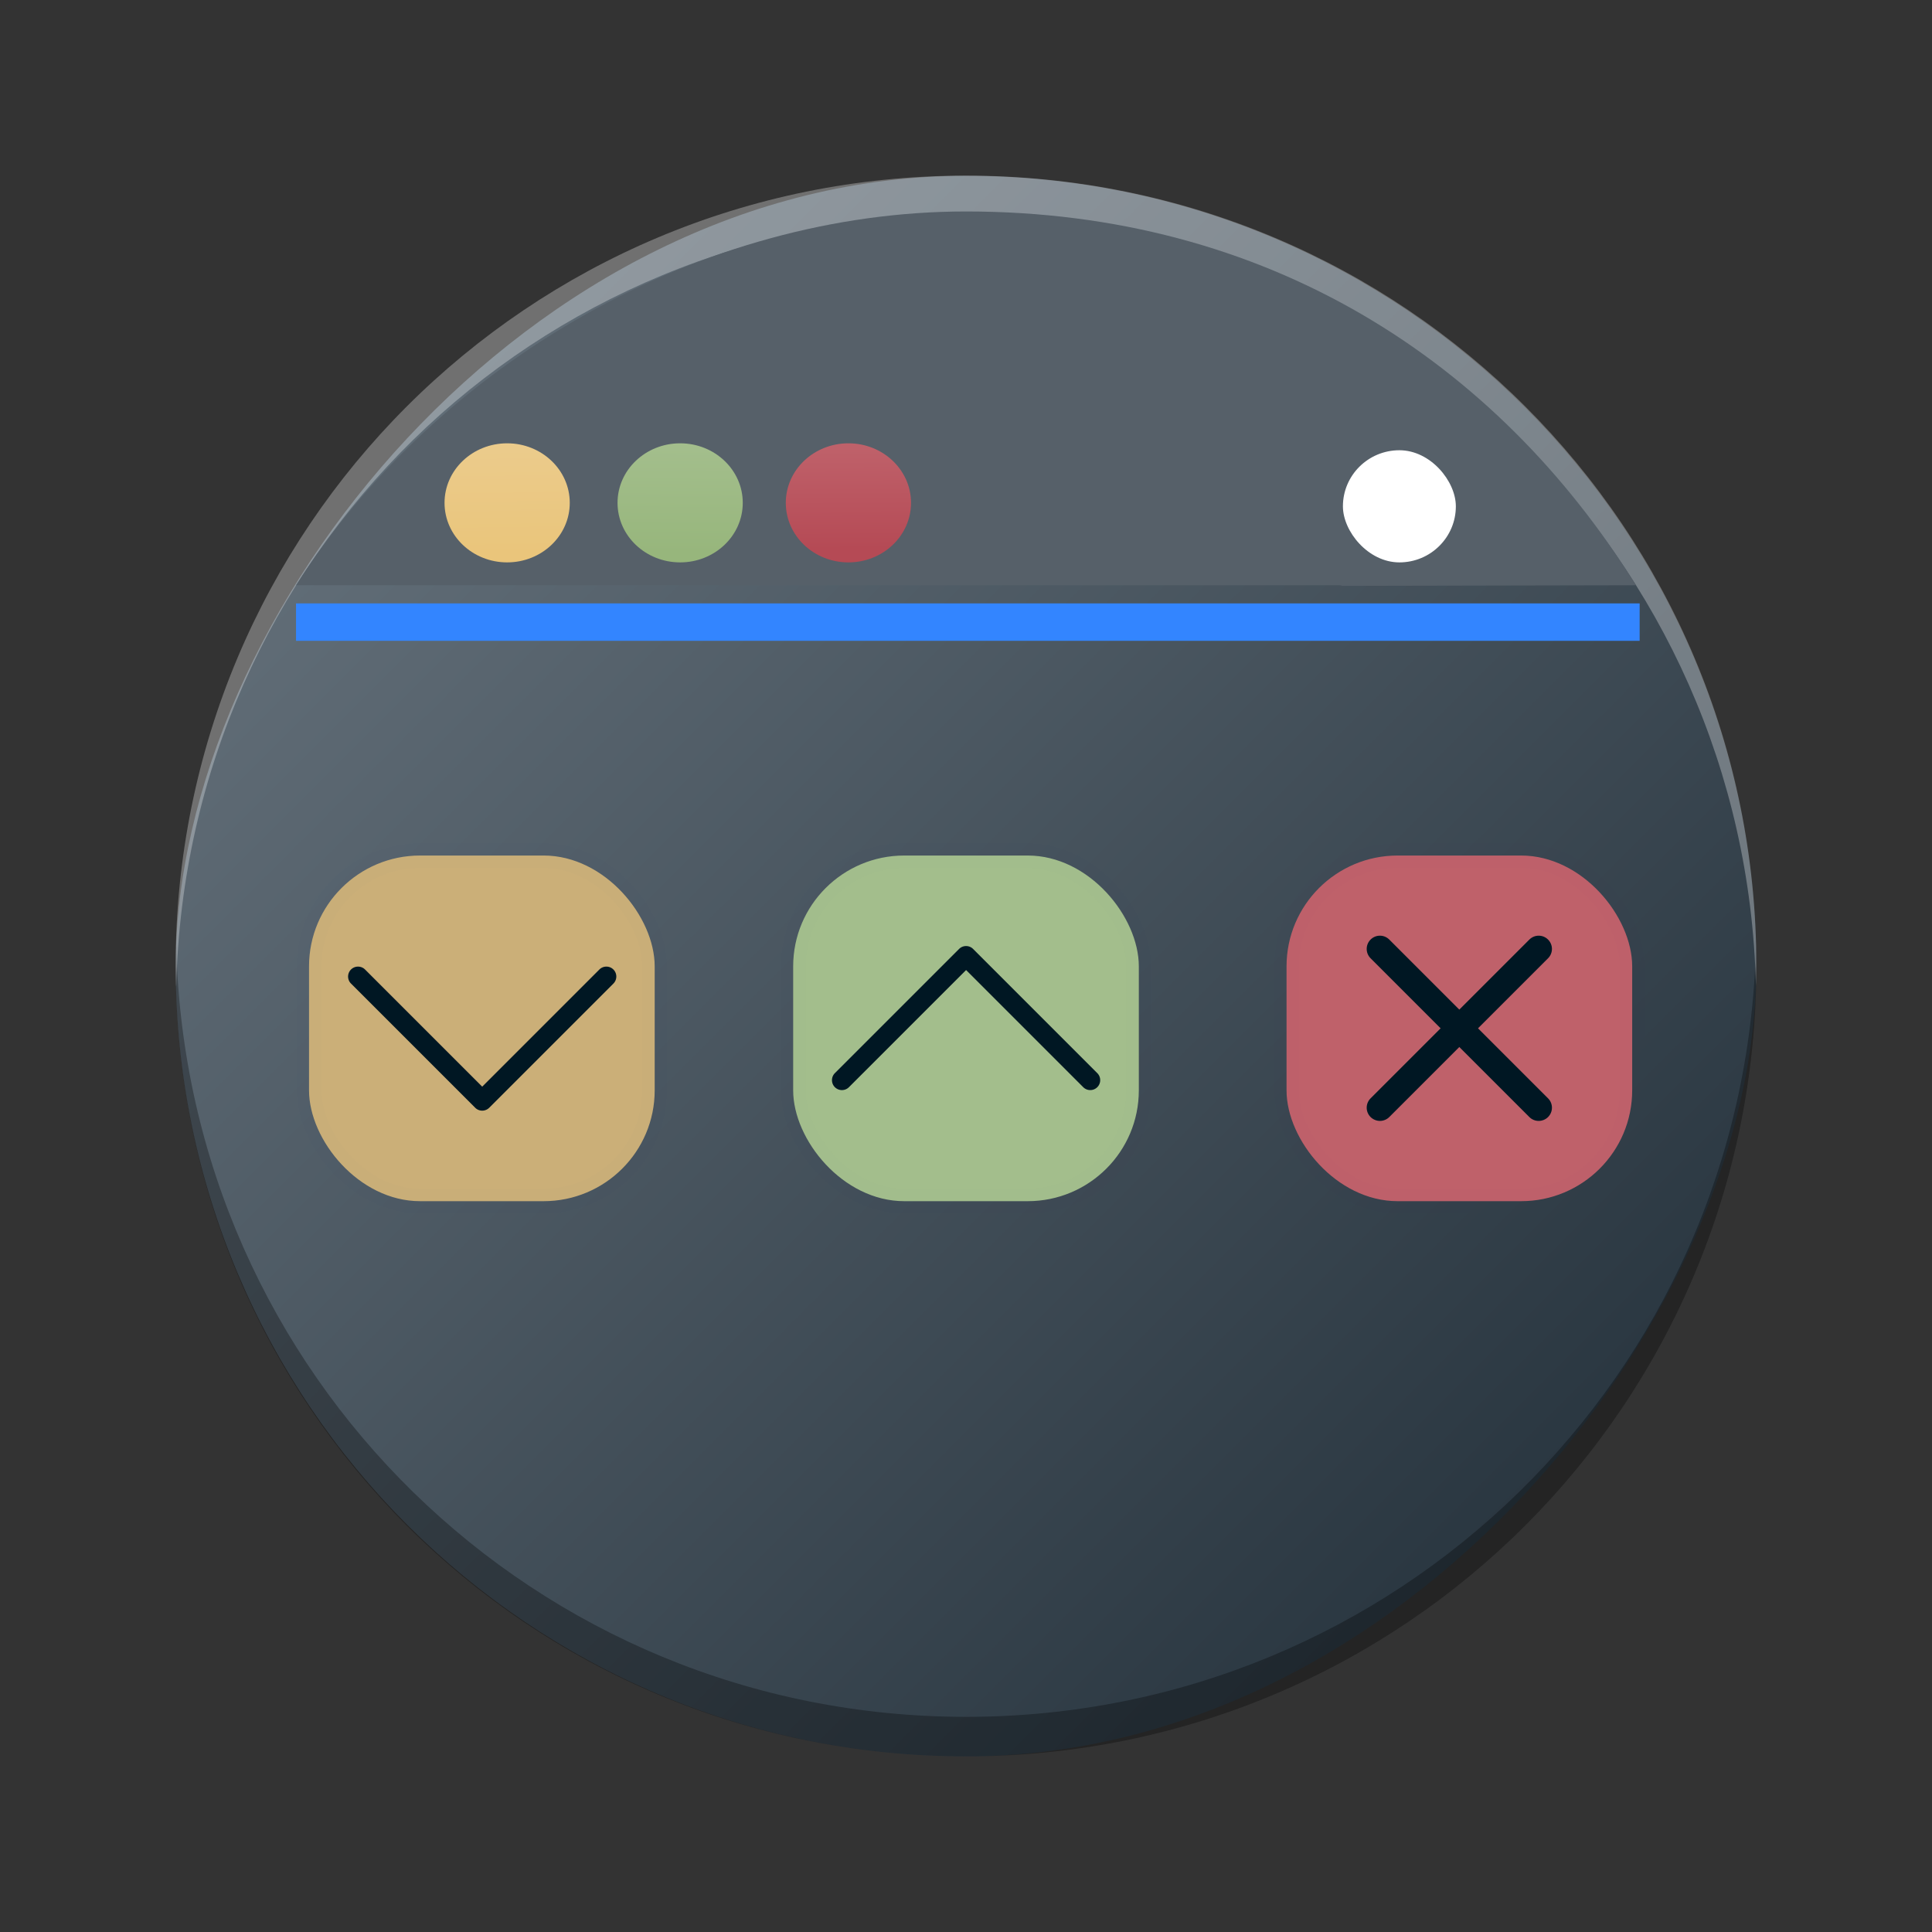 <?xml version="1.0" encoding="UTF-8" standalone="no"?>
<svg
   height="22"
   width="22"
   version="1.1"
   id="svg786"
   sodipodi:docname="preferences-desktop-theme-windowdecorations.svg"
   inkscape:version="1.2.1 (9c6d41e410, 2022-07-14)"
   xmlns:inkscape="http://www.inkscape.org/namespaces/inkscape"
   xmlns:sodipodi="http://sodipodi.sourceforge.net/DTD/sodipodi-0.dtd"
   xmlns:xlink="http://www.w3.org/1999/xlink"
   xmlns="http://www.w3.org/2000/svg"
   xmlns:svg="http://www.w3.org/2000/svg">
  <rect width="100%" height="100%" fill="#333333" stroke="none"/>
  <defs
     id="defs790">
    <linearGradient
       inkscape:collect="always"
       id="linearGradient2238">
      <stop
         style="stop-color:#1e2b35;stop-opacity:1;"
         offset="0"
         id="stop2234" />
      <stop
         style="stop-color:#6d7983;stop-opacity:1;"
         offset="1"
         id="stop2236" />
    </linearGradient>
    <linearGradient
       id="a-3"
       x1="428.816"
       x2="388.865"
       y1="547.634"
       y2="499.679"
       gradientTransform="matrix(0.45,0,0,0.447,-172.857,-223.002)"
       gradientUnits="userSpaceOnUse">
      <stop
         stop-color="#bdc3c7"
         offset="0"
         id="stop2193"
         style="stop-color:#ff99ff;stop-opacity:1;" />
      <stop
         stop-color="#eff0f1"
         offset="1"
         id="stop2195"
         style="stop-color:#ffccaa;stop-opacity:1" />
    </linearGradient>
    <linearGradient
       id="c-3"
       y1="521.15"
       x1="394.22"
       y2="533.41"
       gradientUnits="userSpaceOnUse"
       x2="416.85"
       gradientTransform="translate(-12.764,-10.07)">
      <stop
         stop-color="#292c2f"
         id="stop225" />
      <stop
         offset="1"
         stop-opacity="0"
         id="stop227" />
    </linearGradient>
    <linearGradient
       id="linearGradient1889"
       gradientUnits="userSpaceOnUse"
       x1="19.915"
       x2="33.915"
       y1="-5.593"
       y2="8.407"
       gradientTransform="translate(-43.933,-24.93)">
      <stop
         offset="0"
         stop-color="#292c2f"
         id="stop743-6" />
      <stop
         offset="1"
         stop-opacity="0"
         id="stop745-7" />
    </linearGradient>
    <linearGradient
       id="linearGradient1893"
       gradientUnits="userSpaceOnUse"
       x1="6.915"
       x2="6.915"
       y1="18.042"
       y2="9.872"
       gradientTransform="translate(-43.933,-28.932)">
      <stop
         offset="0"
         stop-color="#eff0f1"
         id="stop738-5" />
      <stop
         offset="1"
         stop-color="#fcfcfc"
         id="stop740-3" />
    </linearGradient>
    <linearGradient
       id="a-2"
       gradientUnits="userSpaceOnUse"
       x1="9.71"
       x2="16.782"
       y1="7.143"
       y2="14.214">
      <stop
         offset="0"
         stop-color="#292c2f"
         id="stop204" />
      <stop
         offset="1"
         stop-opacity="0"
         id="stop206" />
    </linearGradient>
    <linearGradient
       id="b-7"
       gradientUnits="userSpaceOnUse"
       x1="8"
       x2="8"
       y1="13"
       y2="5">
      <stop
         offset="0"
         stop-color="#eff0f1"
         id="stop209" />
      <stop
         offset="1"
         stop-color="#fcfcfc"
         id="stop211" />
    </linearGradient>
    <linearGradient
       id="linearGradient6495"
       x1="12.05"
       x2="12.066"
       y1="1.972"
       y2="2.852"
       gradientUnits="userSpaceOnUse">
      <stop
         stop-color="#ebcb8b"
         offset="0"
         id="stop15-9" />
      <stop
         stop-color="#eac57b"
         offset="1"
         id="stop17-3" />
    </linearGradient>
    <linearGradient
       id="linearGradient6567"
       x1="13.286"
       x2="13.275"
       y1="1.958"
       y2="2.848"
       gradientUnits="userSpaceOnUse">
      <stop
         stop-color="#a3be8c"
         offset="0"
         id="stop20" />
      <stop
         stop-color="#97b67c"
         offset="1"
         id="stop22" />
    </linearGradient>
    <linearGradient
       id="linearGradient6639"
       x1="14.461"
       x2="14.467"
       y1="1.95"
       y2="2.82"
       gradientUnits="userSpaceOnUse">
      <stop
         stop-color="#bf616a"
         offset="0"
         id="stop25" />
      <stop
         stop-color="#b54a55"
         offset="1"
         id="stop27" />
    </linearGradient>
    <filter
       id="filter30427"
       x="-0.134"
       y="-0.339"
       width="1.268"
       height="1.678"
       color-interpolation-filters="sRGB">
      <feGaussianBlur
         stdDeviation="0.483"
         id="feGaussianBlur37" />
    </filter>
    <linearGradient
       id="linearGradient29728"
       x1="8.989"
       x2="8.989"
       y1="6.207"
       y2="12.653"
       gradientUnits="userSpaceOnUse"
       gradientTransform="matrix(1.128,0,0,1.128,1.243,1.474)">
      <stop
         stop-color="#2e3440"
         offset="0"
         id="stop32" />
      <stop
         stop-color="#4c566a"
         offset="1"
         id="stop34" />
    </linearGradient>
    <linearGradient
       gradientTransform="matrix(0.45,0,0,0.45,-194.849,-224.686)"
       gradientUnits="userSpaceOnUse"
       x2="426.695"
       y2="499.921"
       y1="547.675"
       id="a-6"
       x1="389.32"
       xlink:href="#linearGradient6567">
      <stop
         stop-color="#18222a"
         style="stop-color:#1e2b35;stop-opacity:1"
         id="stop216" />
      <stop
         stop-color="#566069"
         offset="1"
         style="stop-color:#6d7983;stop-opacity:1"
         id="stop218" />
    </linearGradient>
    <linearGradient
       id="paint0_linear-3"
       x1="51"
       y1="10"
       x2="11"
       y2="50"
       gradientUnits="userSpaceOnUse"
       gradientTransform="matrix(0.283,0,0,0.283,35.144,-10.24)">
      <stop
         stop-color="#6EB4D9"
         id="stop229" />
      <stop
         offset="1"
         stop-color="#004E6E"
         id="stop231" />
    </linearGradient>
    <linearGradient
       id="paint1_linear-6"
       x1="8"
       y1="8"
       x2="48"
       y2="48"
       gradientUnits="userSpaceOnUse"
       gradientTransform="matrix(0.283,0,0,0.283,35.144,-10.24)">
      <stop
         stop-color="#44F0D3"
         id="stop234" />
      <stop
         offset="1"
         stop-color="#3DAEE9"
         id="stop236" />
    </linearGradient>
    <linearGradient
       id="A"
       y1="520.798"
       x1="393.571"
       y2="534.798"
       x2="407.571"
       gradientUnits="userSpaceOnUse"
       gradientTransform="translate(-425.567,-545.39)">
      <stop
         stop-color="#383e51"
         id="stop2" />
      <stop
         offset="1"
         stop-color="#655c6f"
         stop-opacity="0"
         id="stop4" />
    </linearGradient>
    <linearGradient
       id="D"
       x1="400.571"
       y1="542.798"
       x2="400.571"
       y2="517.798"
       gradientUnits="userSpaceOnUse"
       gradientTransform="translate(-425.567,-545.39)">
      <stop
         stop-color="#7cbaf8"
         id="stop17" />
      <stop
         offset="1"
         stop-color="#f4fcff"
         id="stop19" />
    </linearGradient>
    <linearGradient
       inkscape:collect="always"
       xlink:href="#linearGradient6495"
       id="linearGradient1034"
       gradientUnits="userSpaceOnUse"
       gradientTransform="matrix(1.604,0,0,1.329,-13.573,2.503)"
       x1="12.05"
       y1="1.972"
       x2="12.066"
       y2="2.852" />
    <linearGradient
       inkscape:collect="always"
       xlink:href="#linearGradient6567"
       id="linearGradient1036"
       gradientUnits="userSpaceOnUse"
       gradientTransform="matrix(1.604,0,0,1.329,-13.573,2.503)"
       x1="13.286"
       y1="1.958"
       x2="13.275"
       y2="2.848" />
    <linearGradient
       inkscape:collect="always"
       xlink:href="#linearGradient6639"
       id="linearGradient1038"
       gradientUnits="userSpaceOnUse"
       gradientTransform="matrix(1.604,0,0,1.329,-13.573,2.503)"
       x1="14.461"
       y1="1.95"
       x2="14.467"
       y2="2.82" />
    <linearGradient
       inkscape:collect="always"
       xlink:href="#linearGradient2238"
       id="linearGradient2240"
       x1="-20"
       y1="20"
       x2="-2"
       y2="2.002"
       gradientUnits="userSpaceOnUse" />
  </defs>
  <sodipodi:namedview
     id="namedview788"
     pagecolor="#ffffff"
     bordercolor="#666666"
     borderopacity="1.0"
     inkscape:showpageshadow="2"
     inkscape:pageopacity="0.0"
     inkscape:pagecheckerboard="0"
     inkscape:deskcolor="#d1d1d1"
     showgrid="false"
     inkscape:zoom="15.170655"
     inkscape:cx="30.05803"
     inkscape:cy="7.8111328"
     inkscape:window-width="1920"
     inkscape:window-height="1000"
     inkscape:window-x="0"
     inkscape:window-y="0"
     inkscape:window-maximized="1"
     inkscape:current-layer="svg786" />
  <linearGradient
     id="a"
     gradientTransform="matrix(0.417,0,0,0.55,-188.657,-279.089)"
     gradientUnits="userSpaceOnUse"
     x1="418.17"
     x2="384.571"
     y1="503.079"
     y2="531.458">
    <stop
       offset="0"
       stop-color="#1abc9c"
       id="stop719" />
    <stop
       offset="1"
       stop-color="#2980b9"
       id="stop721" />
  </linearGradient>
  <linearGradient
     id="b"
     gradientUnits="userSpaceOnUse"
     x1="29.851"
     x2="54.318"
     y1="22.349"
     y2="28.506"
     gradientTransform="matrix(0.455,0,0,0.583,-4.455,-1.5)">
    <stop
       offset="0"
       stop-color="#cc4a5e"
       id="stop724" />
    <stop
       offset="1"
       stop-color="#aa478a"
       id="stop726" />
  </linearGradient>
  <linearGradient
     id="c"
     gradientUnits="userSpaceOnUse"
     x1="24.394"
     x2="20.646"
     xlink:href="#d"
     y1="41.224"
     y2="25.343"
     gradientTransform="matrix(0.455,0,0,0.583,-4.455,-1.5)" />
  <linearGradient
     id="d">
    <stop
       offset="0"
       stop-color="#334545"
       id="stop730" />
    <stop
       offset="1"
       stop-color="#536161"
       id="stop732" />
  </linearGradient>
  <linearGradient
     id="e"
     gradientTransform="matrix(-0.417,0,0,0.535,212.284,-306.821)"
     gradientUnits="userSpaceOnUse"
     x1="430.571"
     x2="440.171"
     xlink:href="#d"
     y1="569.98"
     y2="562.499" />
  <linearGradient
     id="f"
     gradientTransform="matrix(-0.417,0,0,0.535,190.405,-283.781)"
     gradientUnits="userSpaceOnUse"
     x1="430.571"
     x2="440.171"
     xlink:href="#d"
     y1="569.98"
     y2="562.499" />
  <linearGradient
     id="g"
     gradientTransform="matrix(-0.417,0,0,0.535,194.405,-286.33)"
     gradientUnits="userSpaceOnUse"
     x1="430.571"
     x2="440.171"
     xlink:href="#d"
     y1="569.98"
     y2="562.499" />
  <linearGradient
     id="h"
     gradientUnits="userSpaceOnUse"
     x1="6.915"
     x2="6.915"
     y1="18.042"
     y2="9.872"
     gradientTransform="translate(-43.933,-28.932)">
    <stop
       offset="0"
       stop-color="#eff0f1"
       id="stop738" />
    <stop
       offset="1"
       stop-color="#fcfcfc"
       id="stop740" />
  </linearGradient>
  <linearGradient
     id="i"
     gradientUnits="userSpaceOnUse"
     x1="19.915"
     x2="33.915"
     y1="-5.593"
     y2="8.407"
     gradientTransform="translate(-43.933,-24.93)">
    <stop
       offset="0"
       stop-color="#292c2f"
       id="stop743" />
    <stop
       offset="1"
       stop-opacity="0"
       id="stop745" />
  </linearGradient>
  <rect
     width="17.999"
     x="-20"
     y="2.002"
     rx="9"
     height="17.998"
     transform="scale(-1,1)"
     id="rect223"
     ry="8.999"
     style="fill-opacity:1;fill:url(#linearGradient2240)" />
  <path
     style="display:inline;overflow:visible;opacity:0.3;fill:#000000;fill-opacity:1;stroke-width:1.26;stroke-opacity:0.55"
     d="M 2.005,10.776 C 2.004,10.851 2,10.925 2,11.001 2,15.986 6.014,20 11,20 c 4.986,0 9,-4.014 9,-8.999 0,-0.075 -0.003,-0.15 -0.005,-0.225 -0.119,4.881 -4.086,8.774 -8.994,8.774 -4.91,0 -8.875,-3.893 -8.994,-8.774"
     id="path225" />
  <path
     d="M 2.005,11.224 C 2.004,11.149 2,11.075 2,10.999 2,6.014 6.014,2 11,2 c 4.986,0 9,4.014 9,8.999 0,0.075 -0.003,0.15 -0.005,0.225 -0.119,-4.881 -4.086,-8.774 -8.994,-8.774 -4.91,0 -8.875,3.893 -8.994,8.774"
     style="display:inline;overflow:visible;opacity:0.3;fill:#ffffff;fill-opacity:1;stroke-width:1.26;stroke-opacity:0.55"
     id="path229" />
  <rect
     width="3.936"
     height="3.936"
     rx="1.265"
     ry="1.262"
     x="14.65"
     y="9.742"
     id="rect3000-9-3-5-6-1-6-3"
     style="color:#000000;display:inline;overflow:visible;visibility:visible;fill:#bf616a;fill-opacity:1;stroke:#4e4e7e;stroke-width:0.282;stroke-opacity:0.01;marker:none;enable-background:accumulate" />
  <path
     d="m 15.714,12.764 c -0.039,0 -0.077,-0.015 -0.107,-0.044 -0.059,-0.059 -0.059,-0.154 0,-0.213 l 1.808,-1.808 c 0.059,-0.059 0.154,-0.059 0.213,0 0.059,0.059 0.059,0.154 0,0.213 l -1.808,1.808 c -0.029,0.029 -0.068,0.044 -0.107,0.044 z"
     id="path2-6-2-9-6-6"
     style="fill:#001723;fill-opacity:1;stroke-width:0.151;enable-background:new" />
  <path
     d="m 17.521,12.764 c -0.039,0 -0.077,-0.015 -0.106,-0.044 l -1.808,-1.808 c -0.059,-0.059 -0.059,-0.154 0,-0.213 0.059,-0.059 0.154,-0.059 0.213,0 l 1.808,1.808 c 0.059,0.059 0.059,0.154 0,0.213 -0.029,0.029 -0.068,0.044 -0.107,0.044 z"
     id="path6-7-9-3-1-7"
     style="fill:#001723;fill-opacity:1;stroke-width:0.151;enable-background:new" />
  <rect
     width="3.936"
     height="3.936"
     rx="1.265"
     ry="1.262"
     x="9.032"
     y="9.742"
     id="rect3000-9-3-56-5"
     style="color:#000000;display:inline;overflow:visible;visibility:visible;fill:#a3be8c;fill-opacity:1;stroke:#4e4e7e;stroke-width:0.282;stroke-opacity:0.01;marker:none;enable-background:accumulate" />
  <path
     d="m 12.415,12.413 a 0.113,0.113 0 0 1 -0.08,-0.033 l -1.334,-1.334 -1.334,1.334 a 0.113,0.113 0 0 1 -0.16,-0.16 l 1.414,-1.414 a 0.113,0.113 0 0 1 0.16,0 l 1.414,1.414 a 0.113,0.113 0 0 1 -0.08,0.193 z"
     id="path4-3-2-3"
     style="fill:#001723;fill-opacity:1;stroke-width:0.038;enable-background:new" />
  <rect
     width="3.936"
     height="3.936"
     rx="1.265"
     ry="1.262"
     x="3.519"
     y="9.742"
     id="rect3000-9-3-3-6-5-5"
     style="color:#000000;display:inline;overflow:visible;visibility:visible;fill:#ccb079;fill-opacity:0.994;stroke:#4e4e7e;stroke-width:0.282;stroke-opacity:0.01;marker:none;enable-background:accumulate" />
  <path
     d="m 4.077,11.007 a 0.113,0.113 0 0 1 0.08,0.033 l 1.334,1.334 1.334,-1.334 a 0.113,0.113 0 0 1 0.16,0.16 l -1.414,1.414 a 0.113,0.113 0 0 1 -0.16,0 l -1.414,-1.414 a 0.113,0.113 0 0 1 0.08,-0.193 z"
     id="path4-3-3-7-3-6"
     style="fill:#001723;fill-opacity:1;stroke-width:0.038;enable-background:new" />
  <path
     d="m 11,2.408 c -3,0 -6,1.702 -7.629,4.256 l 11.885,1.6e-4 c 0.012,0 0.021,0.006 0.033,0.007 l 3.34,-0.007 C 17.042,4.11 14.428,2.408 11,2.408 Z"
     stroke-width="0.587"
     id="path32-9"
     style="fill:#566069;fill-opacity:1"
     sodipodi:nodetypes="scsccss" />
  <rect
     width="1.286"
     x="15.292"
     y="5.127"
     rx="0.643"
     height="1.277"
     id="rect25-8-7-3"
     style="fill:#ffffff;stroke-width:0.043"
     inkscape:transform-center-x="3.1311411"
     inkscape:transform-center-y="-2.5473106" />
  <rect
     width="15.3"
     x="3.371"
     y="6.871"
     rx="0"
     height="0.426"
     id="rect27-9-6"
     style="fill:#3385ff;fill-opacity:1;stroke-width:0.039" />
  <ellipse
     cx="5.775"
     cy="5.726"
     rx="0.713"
     ry="0.678"
     fill="url(#linearGradient6495)"
     id="ellipse67-0"
     style="fill:url(#linearGradient1034);stroke-width:1.46" />
  <ellipse
     cx="7.745"
     cy="5.726"
     rx="0.713"
     ry="0.678"
     fill="url(#linearGradient6567)"
     id="ellipse69-6"
     style="fill:url(#linearGradient1036);stroke-width:1.46" />
  <ellipse
     cx="9.661"
     cy="5.726"
     rx="0.713"
     ry="0.678"
     fill="url(#linearGradient6639)"
     id="ellipse71-2"
     style="fill:url(#linearGradient1038);stroke-width:1.46" />
</svg>
